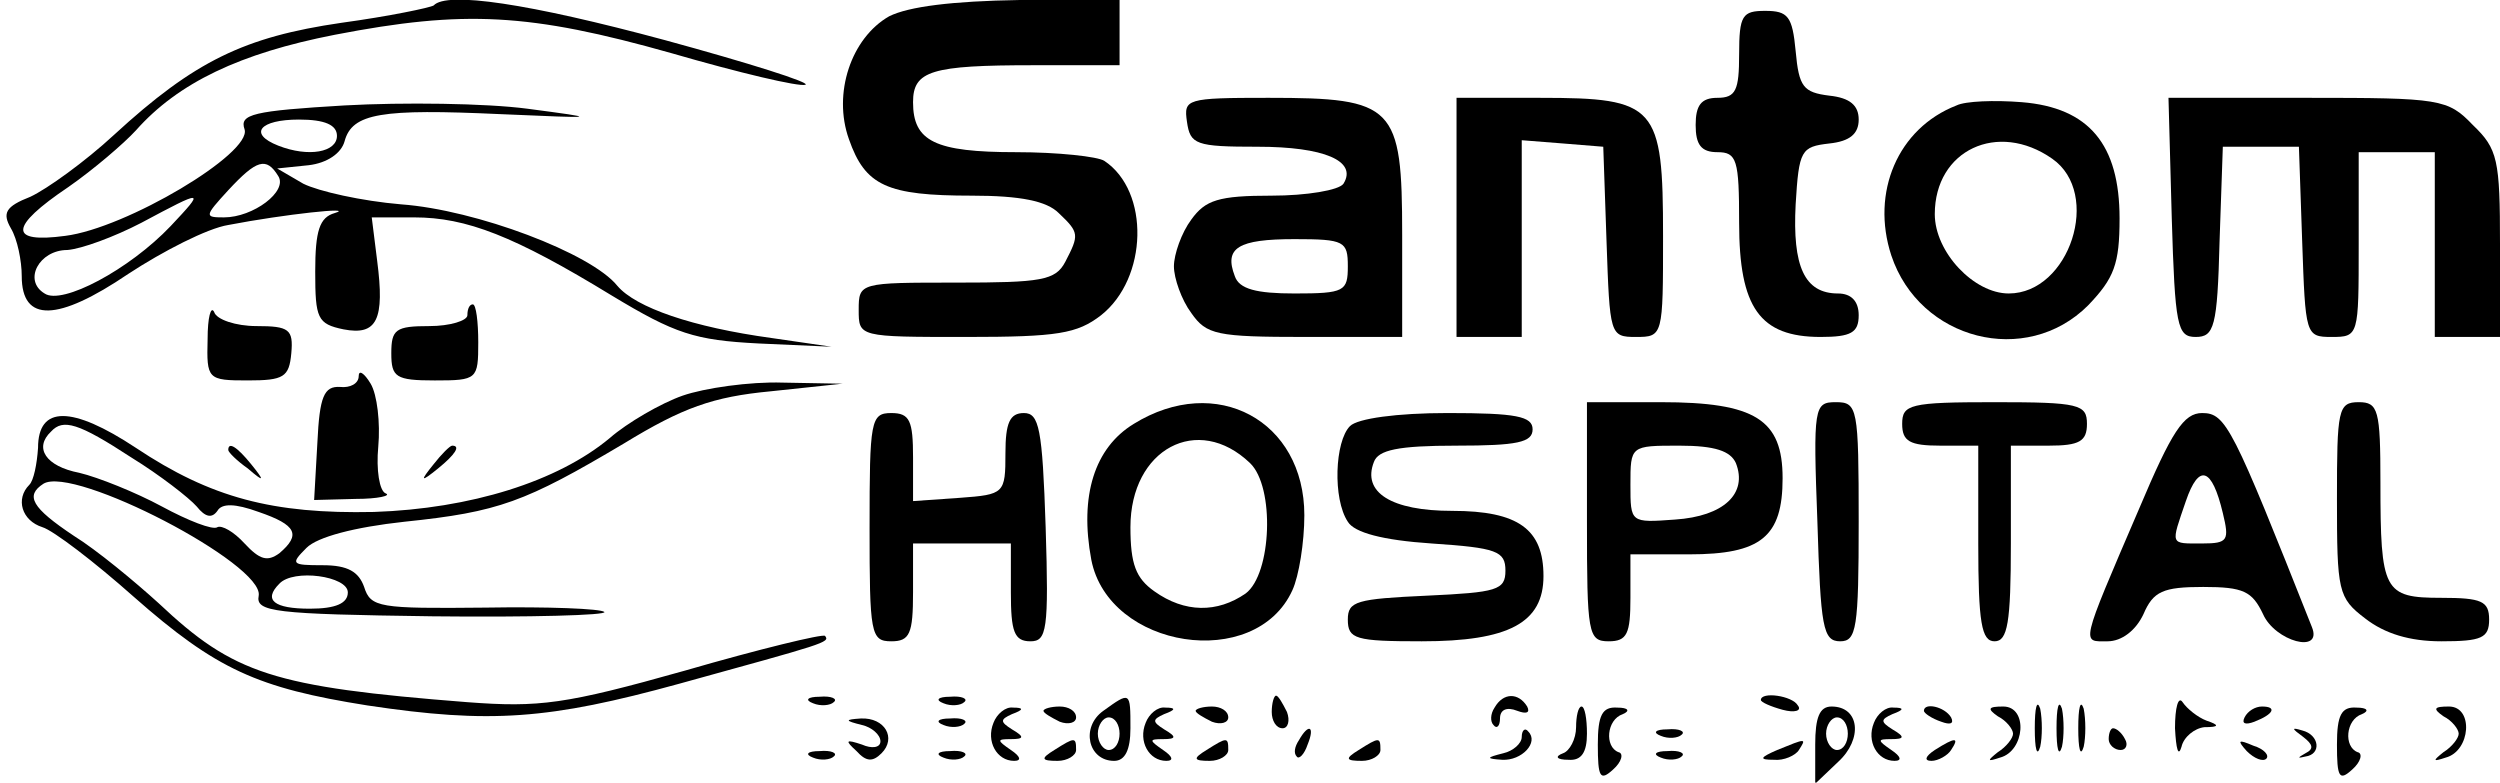 <?xml version="1.0" standalone="no"?>
<!DOCTYPE svg PUBLIC "-//W3C//DTD SVG 20010904//EN"
 "http://www.w3.org/TR/2001/REC-SVG-20010904/DTD/svg10.dtd">
<svg version="1.0" xmlns="http://www.w3.org/2000/svg"
 width="230pt" height="72pt" viewBox="0 0 230 72"
 preserveAspectRatio="xMidYMid meet">

<g transform="translate(0,72) scale(0.1,-0.1)"
fill="#000000" stroke="none">
<path d="M399 715 c-3 -2 -41 -10 -85 -16 -89 -13 -135 -35 -209 -103 -27 -25
-62 -50 -77 -57 -23 -9 -26 -15 -18 -29 6 -10 10 -30 10 -44 0 -43 33 -42 98
2 32 21 73 42 92 45 52 10 118 17 98 11 -14 -4 -18 -16 -18 -54 0 -43 2 -48
26 -53 31 -6 38 9 31 63 l-5 40 39 0 c48 0 92 -17 182 -72 58 -35 76 -41 135
-44 l67 -3 -55 8 c-73 10 -125 28 -142 48 -24 30 -130 70 -199 75 -36 3 -76
12 -90 19 l-24 14 29 3 c17 2 30 11 33 22 7 26 34 30 143 25 92 -4 93 -4 25 5
-38 5 -114 6 -168 3 -84 -5 -97 -8 -92 -22 7 -22 -109 -91 -165 -98 -52 -7
-52 8 3 45 23 16 51 40 62 52 39 44 96 71 183 88 119 23 179 20 310 -17 62
-18 117 -31 123 -29 5 2 -52 20 -129 41 -126 34 -201 45 -213 32z m-89 -120
c0 -15 -26 -20 -54 -9 -28 11 -17 24 19 24 24 0 35 -5 35 -15z m-54 -37 c9
-14 -23 -38 -50 -38 -18 0 -18 1 4 25 26 28 35 31 46 13z m-99 -46 c-38 -40
-100 -73 -116 -62 -20 12 -5 40 21 40 13 1 43 12 68 25 58 31 59 31 27 -3z"/>
<path d="M818 705 c-35 -20 -52 -71 -37 -113 15 -43 35 -52 113 -52 45 0 69
-5 80 -16 19 -18 19 -20 6 -45 -9 -17 -22 -19 -100 -19 -89 0 -90 0 -90 -25 0
-25 0 -25 99 -25 84 0 102 3 124 20 43 34 45 114 3 142 -6 4 -43 8 -81 8 -75
0 -95 10 -95 46 0 29 17 34 111 34 l79 0 0 30 0 30 -92 0 c-62 -1 -102 -6
-120 -15z"/>
<path d="M1600 670 c0 -33 -3 -40 -20 -40 -15 0 -20 -7 -20 -25 0 -18 5 -25
20 -25 18 0 20 -7 20 -65 0 -78 19 -105 75 -105 28 0 35 4 35 20 0 13 -7 20
-19 20 -31 0 -42 25 -39 82 3 50 5 53 31 56 19 2 27 9 27 22 0 13 -8 20 -27
22 -24 3 -28 8 -31 41 -3 32 -7 37 -28 37 -21 0 -24 -4 -24 -40z"/>
<path d="M1092 608 c3 -21 8 -23 65 -23 61 0 92 -13 79 -34 -4 -6 -34 -11 -66
-11 -49 0 -61 -4 -74 -22 -9 -12 -16 -32 -16 -43 0 -11 7 -31 16 -43 14 -20
23 -22 105 -22 l89 0 0 94 c0 119 -7 126 -123 126 -76 0 -78 -1 -75 -22z m148
-133 c0 -23 -3 -25 -49 -25 -35 0 -51 4 -55 16 -10 26 3 34 55 34 46 0 49 -2
49 -25z"/>
<path d="M1340 520 l0 -110 30 0 30 0 0 91 0 90 38 -3 37 -3 3 -87 c3 -86 3
-88 27 -88 25 0 25 1 25 93 0 120 -6 127 -113 127 l-77 0 0 -110z"/>
<path d="M1800 623 c-54 -21 -79 -80 -60 -138 26 -78 124 -103 181 -46 24 25
29 38 29 80 0 68 -28 102 -90 107 -25 2 -52 1 -60 -3z m88 -49 c46 -32 16
-124 -40 -124 -32 0 -68 38 -68 73 0 59 58 86 108 51z"/>
<path d="M1998 520 c3 -100 5 -110 22 -110 17 0 20 9 22 88 l3 87 35 0 35 0 3
-87 c3 -86 3 -88 27 -88 25 0 25 1 25 85 l0 85 35 0 35 0 0 -85 0 -85 30 0 30
0 0 85 c0 78 -2 88 -25 110 -23 24 -30 25 -152 25 l-128 0 3 -110z"/>
<path d="M191 408 c-1 -37 0 -38 37 -38 33 0 38 3 40 25 2 22 -2 25 -32 25
-19 0 -37 6 -39 13 -3 6 -6 -5 -6 -25z"/>
<path d="M430 430 c0 -5 -16 -10 -35 -10 -31 0 -35 -3 -35 -25 0 -22 4 -25 40
-25 39 0 40 1 40 35 0 19 -2 35 -5 35 -3 0 -5 -4 -5 -10z"/>
<path d="M330 374 c0 -7 -8 -11 -17 -10 -15 1 -19 -9 -21 -51 l-3 -53 38 1
c21 0 33 3 28 5 -6 2 -9 22 -7 43 2 22 -1 48 -7 58 -6 10 -11 13 -11 7z"/>
<path d="M628 356 c-20 -7 -51 -25 -67 -39 -48 -40 -128 -65 -217 -68 -93 -2
-150 13 -219 59 -59 39 -90 39 -90 0 -1 -15 -4 -30 -8 -34 -13 -13 -7 -33 12
-39 10 -3 48 -32 84 -64 76 -67 114 -84 215 -100 113 -17 167 -13 287 20 134
37 139 38 134 44 -2 2 -60 -12 -129 -32 -110 -31 -134 -34 -200 -29 -179 14
-215 26 -284 91 -22 20 -57 49 -78 62 -39 26 -45 37 -28 48 28 17 203 -74 198
-103 -3 -15 14 -17 160 -19 90 -1 161 1 158 4 -3 3 -52 5 -110 4 -97 -1 -105
0 -111 19 -5 14 -15 20 -38 20 -29 0 -30 1 -15 16 10 10 44 19 90 24 87 9 111
18 202 72 54 33 82 43 135 48 l66 7 -55 1 c-30 1 -72 -5 -92 -12z m-507 -57
c26 -16 53 -37 60 -45 8 -10 14 -11 19 -4 4 7 16 7 38 -1 35 -12 39 -21 19
-38 -11 -8 -18 -6 -32 9 -10 11 -21 17 -25 15 -4 -3 -27 6 -51 19 -24 13 -59
27 -76 31 -31 6 -42 23 -26 38 11 12 25 8 74 -24z m199 -124 c0 -10 -11 -15
-35 -15 -33 0 -43 8 -28 23 13 14 63 7 63 -8z"/>
<path d="M1043 330 c-36 -22 -50 -66 -39 -125 16 -82 151 -103 185 -28 6 13
11 44 11 69 0 87 -81 131 -157 84z m107 -36 c23 -22 20 -102 -4 -120 -26 -18
-56 -18 -84 2 -17 12 -22 25 -22 59 0 72 62 105 110 59z"/>
<path d="M1460 240 c0 -103 1 -110 20 -110 17 0 20 7 20 40 l0 40 54 0 c66 0
86 16 86 70 0 54 -25 70 -112 70 l-68 0 0 -110z m137 54 c11 -28 -11 -49 -56
-52 -41 -3 -41 -3 -41 32 0 36 0 36 45 36 33 0 47 -5 52 -16z"/>
<path d="M1672 240 c3 -97 5 -110 21 -110 15 0 17 12 17 110 0 105 -1 110 -21
110 -20 0 -21 -4 -17 -110z"/>
<path d="M1750 330 c0 -16 7 -20 35 -20 l35 0 0 -90 c0 -73 3 -90 15 -90 12 0
15 17 15 90 l0 90 35 0 c28 0 35 4 35 20 0 18 -7 20 -85 20 -78 0 -85 -2 -85
-20z"/>
<path d="M2150 261 c0 -85 1 -91 26 -110 18 -14 41 -21 70 -21 37 0 44 3 44
20 0 17 -7 20 -44 20 -53 0 -56 6 -56 106 0 67 -2 74 -20 74 -19 0 -20 -7 -20
-89z"/>
<path d="M800 235 c0 -98 1 -105 20 -105 17 0 20 7 20 45 l0 45 45 0 45 0 0
-45 c0 -36 3 -45 18 -45 15 0 17 10 14 105 -3 91 -6 105 -20 105 -13 0 -17 -9
-17 -37 0 -37 -1 -38 -42 -41 l-43 -3 0 40 c0 34 -3 41 -20 41 -19 0 -20 -7
-20 -105z"/>
<path d="M1242 328 c-14 -14 -16 -67 -2 -88 6 -10 32 -17 77 -20 60 -4 68 -7
68 -25 0 -18 -8 -20 -72 -23 -65 -3 -73 -5 -73 -22 0 -18 7 -20 68 -20 80 0
112 17 112 60 0 43 -23 60 -84 60 -56 0 -83 17 -72 45 4 11 22 15 76 15 56 0
70 3 70 15 0 12 -15 15 -78 15 -47 0 -83 -5 -90 -12z"/>
<path d="M1968 252 c-55 -128 -53 -122 -29 -122 13 0 26 10 33 25 9 21 18 25
55 25 37 0 45 -4 55 -25 11 -25 55 -37 45 -12 -73 184 -79 197 -101 197 -17 0
-28 -17 -58 -88z m77 -4 c6 -25 5 -28 -19 -28 -30 0 -29 -2 -15 39 12 35 24
31 34 -11z"/>
<path d="M210 306 c0 -2 8 -10 18 -17 15 -13 16 -12 3 4 -13 16 -21 21 -21 13z"/>
<path d="M399 293 c-13 -16 -12 -17 4 -4 16 13 21 21 13 21 -2 0 -10 -8 -17
-17z"/>
<path d="M748 73 c7 -3 16 -2 19 1 4 3 -2 6 -13 5 -11 0 -14 -3 -6 -6z"/>
<path d="M868 73 c7 -3 16 -2 19 1 4 3 -2 6 -13 5 -11 0 -14 -3 -6 -6z"/>
<path d="M1015 66 c-21 -15 -14 -46 10 -46 10 0 15 10 15 30 0 34 0 34 -25 16z
m15 -21 c0 -8 -4 -15 -10 -15 -5 0 -10 7 -10 15 0 8 5 15 10 15 6 0 10 -7 10
-15z"/>
<path d="M1170 65 c0 -8 4 -15 10 -15 5 0 7 7 4 15 -4 8 -8 15 -10 15 -2 0 -4
-7 -4 -15z"/>
<path d="M1375 69 c-4 -6 -4 -13 -1 -16 3 -4 6 -1 6 6 0 8 6 11 16 7 8 -3 12
-2 9 4 -8 13 -22 13 -30 -1z"/>
<path d="M1620 76 c0 -2 9 -6 20 -9 11 -3 18 -1 14 4 -5 9 -34 13 -34 5z"/>
<path d="M1872 50 c0 -19 2 -27 5 -17 2 9 2 25 0 35 -3 9 -5 1 -5 -18z"/>
<path d="M1892 50 c0 -19 2 -27 5 -17 2 9 2 25 0 35 -3 9 -5 1 -5 -18z"/>
<path d="M1912 50 c0 -19 2 -27 5 -17 2 9 2 25 0 35 -3 9 -5 1 -5 -18z"/>
<path d="M2001 50 c1 -19 3 -27 6 -17 2 9 12 17 21 18 14 0 14 2 2 6 -8 3 -18
11 -22 17 -4 6 -7 -5 -7 -24z"/>
<path d="M914 55 c-7 -17 3 -35 19 -35 7 0 6 4 -3 10 -13 9 -13 10 0 10 12 0
13 2 1 9 -11 7 -11 9 0 14 11 4 11 6 1 6 -7 1 -15 -6 -18 -14z"/>
<path d="M960 66 c0 -2 7 -6 15 -10 8 -3 15 -1 15 4 0 6 -7 10 -15 10 -8 0
-15 -2 -15 -4z"/>
<path d="M1054 55 c-7 -17 3 -35 19 -35 7 0 6 4 -3 10 -13 9 -13 10 0 10 12 0
13 2 1 9 -11 7 -11 9 0 14 11 4 11 6 1 6 -7 1 -15 -6 -18 -14z"/>
<path d="M1100 66 c0 -2 7 -6 15 -10 8 -3 15 -1 15 4 0 6 -7 10 -15 10 -8 0
-15 -2 -15 -4z"/>
<path d="M1450 51 c0 -11 -6 -22 -12 -24 -8 -3 -6 -6 5 -6 12 -1 17 7 17 24 0
14 -2 25 -5 25 -3 0 -5 -9 -5 -19z"/>
<path d="M1470 35 c0 -30 2 -34 14 -23 8 7 10 15 5 16 -13 5 -11 30 4 35 7 3
5 6 -5 6 -14 1 -18 -7 -18 -34z"/>
<path d="M1670 35 l0 -36 21 20 c23 21 20 51 -6 51 -11 0 -15 -10 -15 -35z
m30 10 c0 -8 -4 -15 -10 -15 -5 0 -10 7 -10 15 0 8 5 15 10 15 6 0 10 -7 10
-15z"/>
<path d="M1724 55 c-7 -17 3 -35 19 -35 7 0 6 4 -3 10 -13 9 -13 10 0 10 12 0
13 2 1 9 -11 7 -11 9 0 14 11 4 11 6 1 6 -7 1 -15 -6 -18 -14z"/>
<path d="M1770 66 c0 -2 7 -7 16 -10 8 -3 12 -2 9 4 -6 10 -25 14 -25 6z"/>
<path d="M1838 61 c8 -4 14 -12 14 -16 0 -4 -6 -12 -14 -17 -10 -8 -10 -9 2
-5 23 6 26 47 3 47 -14 0 -15 -2 -5 -9z"/>
<path d="M2065 60 c-3 -6 1 -7 9 -4 18 7 21 14 7 14 -6 0 -13 -4 -16 -10z"/>
<path d="M2150 35 c0 -30 2 -34 14 -23 8 7 10 15 5 16 -13 5 -11 30 4 35 7 3
5 6 -5 6 -14 1 -18 -7 -18 -34z"/>
<path d="M2248 61 c8 -4 14 -12 14 -16 0 -4 -6 -12 -14 -17 -10 -8 -10 -9 2
-5 23 6 26 47 3 47 -14 0 -15 -2 -5 -9z"/>
<path d="M793 53 c9 -2 17 -9 17 -15 0 -6 -8 -7 -17 -3 -15 5 -16 4 -5 -6 9
-10 15 -10 23 -2 14 14 3 33 -19 32 -15 -1 -15 -2 1 -6z"/>
<path d="M868 53 c7 -3 16 -2 19 1 4 3 -2 6 -13 5 -11 0 -14 -3 -6 -6z"/>
<path d="M1195 39 c-4 -6 -5 -12 -2 -15 2 -3 7 2 10 11 7 17 1 20 -8 4z"/>
<path d="M1400 42 c0 -6 -8 -13 -17 -15 -16 -4 -16 -5 -1 -6 18 -1 34 16 24
26 -3 4 -6 1 -6 -5z"/>
<path d="M1528 43 c7 -3 16 -2 19 1 4 3 -2 6 -13 5 -11 0 -14 -3 -6 -6z"/>
<path d="M1940 40 c0 -5 5 -10 11 -10 5 0 7 5 4 10 -3 6 -8 10 -11 10 -2 0 -4
-4 -4 -10z"/>
<path d="M2119 42 c9 -7 10 -11 2 -15 -7 -4 -8 -5 0 -3 15 2 13 20 -3 24 -10
3 -10 2 1 -6z"/>
<path d="M970 30 c-13 -8 -12 -10 3 -10 9 0 17 5 17 10 0 12 -1 12 -20 0z"/>
<path d="M1110 30 c-13 -8 -12 -10 3 -10 9 0 17 5 17 10 0 12 -1 12 -20 0z"/>
<path d="M1250 30 c-13 -8 -12 -10 3 -10 9 0 17 5 17 10 0 12 -1 12 -20 0z"/>
<path d="M1635 30 c-16 -7 -17 -9 -3 -9 9 -1 20 4 23 9 7 11 7 11 -20 0z"/>
<path d="M1780 30 c-9 -6 -10 -10 -3 -10 6 0 15 5 18 10 8 12 4 12 -15 0z"/>
<path d="M2067 29 c7 -7 15 -10 18 -7 3 3 -2 9 -12 12 -14 6 -15 5 -6 -5z"/>
<path d="M748 23 c7 -3 16 -2 19 1 4 3 -2 6 -13 5 -11 0 -14 -3 -6 -6z"/>
<path d="M868 23 c7 -3 16 -2 19 1 4 3 -2 6 -13 5 -11 0 -14 -3 -6 -6z"/>
<path d="M1528 23 c7 -3 16 -2 19 1 4 3 -2 6 -13 5 -11 0 -14 -3 -6 -6z"/>
</g>
</svg>
